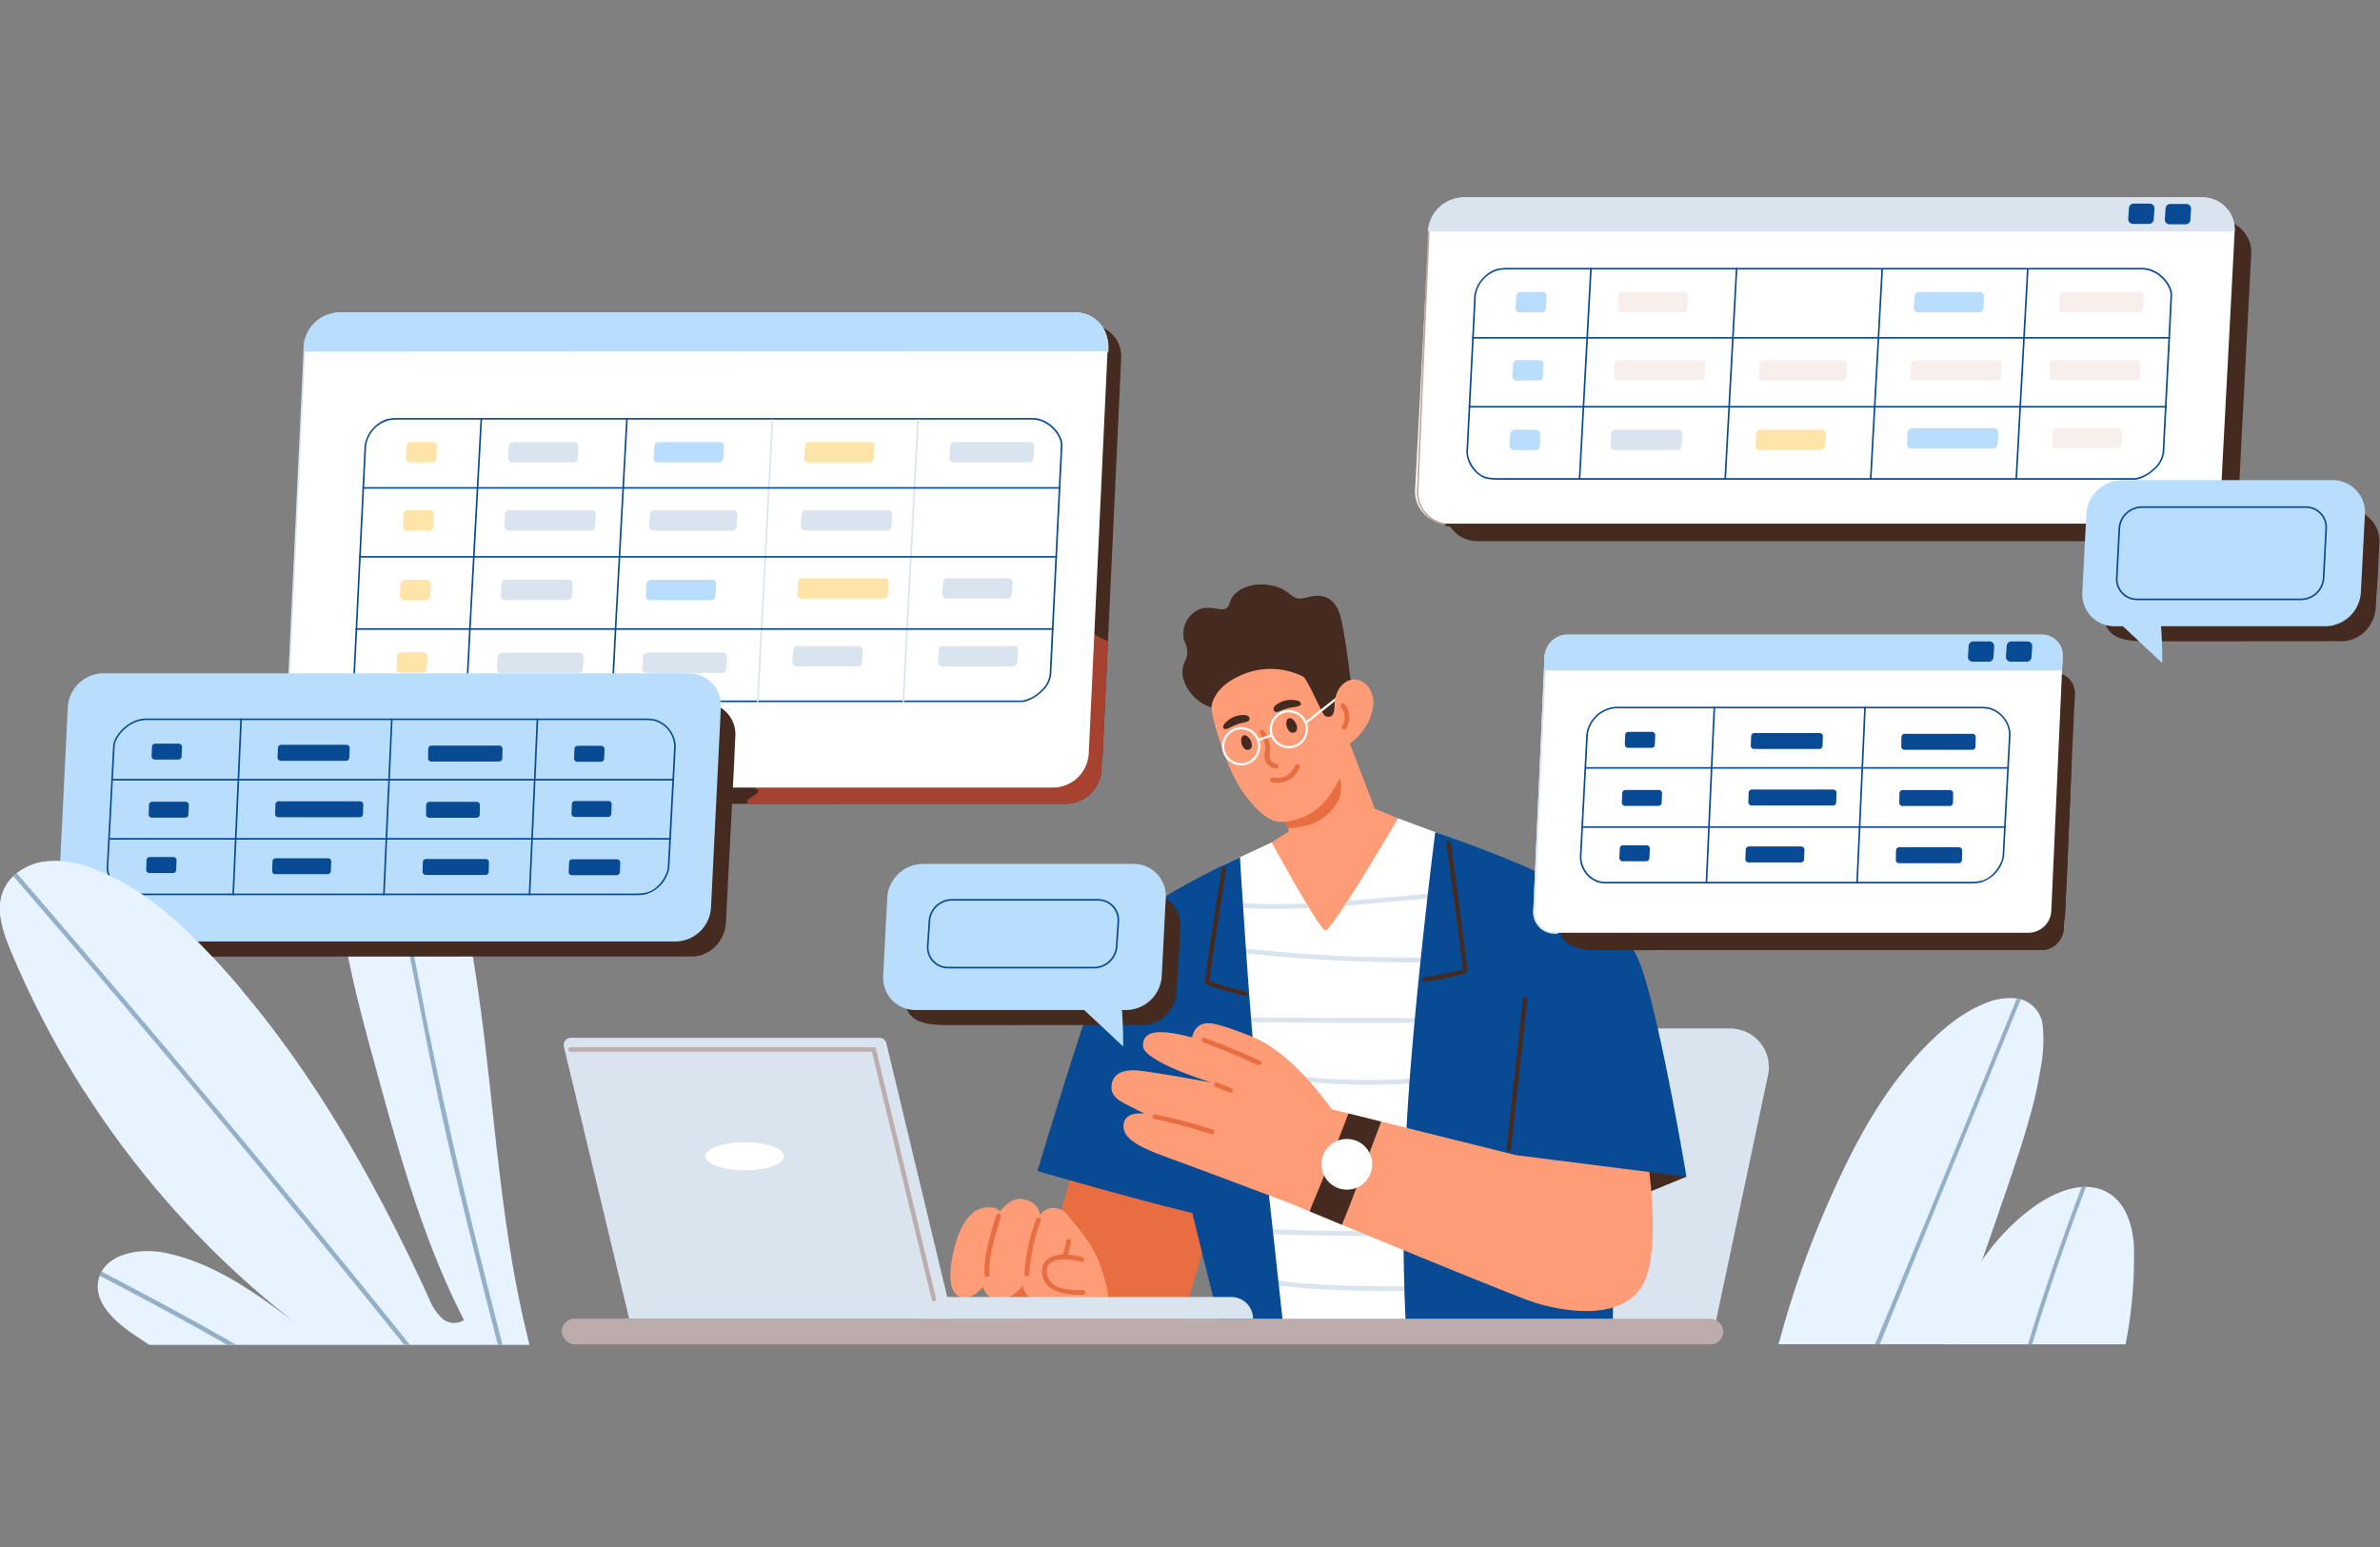 <svg xmlns="http://www.w3.org/2000/svg" width="400" height="260" viewBox="0 0 400 260">
  <rect x="0" y="0" width="400" height="260" fill="#808080" stroke="none"/>
  <g id="Grupo_176826" data-name="Grupo 176826" transform="translate(11713 10214)">
    <g id="Grupo_176825" data-name="Grupo 176825">
      <g id="Grupo_176732" data-name="Grupo 176732" transform="translate(-56)">
        <rect id="Rectángulo_298433" data-name="Rectángulo 298433" width="400" height="260" transform="translate(-11657 -10214)" fill="none"/>
        <g id="Grupo_174869" data-name="Grupo 174869" transform="translate(-11997.945 -10450.435)">
          <g id="Grupo_174824" data-name="Grupo 174824" transform="translate(340.946 370.07)">
            <path id="Trazado_207702" data-name="Trazado 207702" d="M391.15,1126.981c-6.907-5.214-14.133-10.576-22.629-12.23-3.826-.746-8.748.025-10.5,3.18a5.111,5.111,0,0,0-.521,1.385,5.282,5.282,0,0,0,.04,2.455c.712,2.85,3.632,5.239,6.27,6.992l2.231,1.481h63.88c-.373-1.569-.746-3.137-1.1-4.708-5.342-23.989-5.142-48.977-10.894-72.874-1-4.161-2.284-8.464-5.249-11.555a9.793,9.793,0,0,0-8.359-3.146,7.314,7.314,0,0,0-1.609.494c-4.542,2.054-5.367,8.1-5.076,13.07.64,10.873,3.532,21.473,6.407,31.976,3.978,14.523,8,29.167,14.885,42.563a3.016,3.016,0,0,1-3.7-.292,8.972,8.972,0,0,1-2.18-3.335c-9.554-20.822-21.044-41.03-36.724-57.727-5.6-5.965-11.917-11.58-19.585-14.447a16.941,16.941,0,0,0-8.451-1.218,9.762,9.762,0,0,0-4.517,1.942c-.2.162-.389.325-.57.5a7.253,7.253,0,0,0-1.649,2.351c-1.372,3.2-.143,6.873,1.193,10.094A154.775,154.775,0,0,0,391.15,1126.981Z" transform="translate(-340.946 -1037.854)" fill="#e7f3fe"/>
            <path id="Trazado_207703" data-name="Trazado 207703" d="M492.038,1662.544c-7.442-4.3-15.043-8.33-22.642-12.312a5.017,5.017,0,0,0-.317.69c7.17,3.758,14.358,7.579,21.413,11.622Z" transform="translate(-452.323 -1570.155)" fill="#94b0c9"/>
            <path id="Trazado_207704" data-name="Trazado 207704" d="M423.833,1217.533h.973q-32.327-40.221-66.086-79.258c-.2.161-.389.325-.57.5q8.867,10.254,17.64,20.589Q400.2,1188.126,423.833,1217.533Z" transform="translate(-355.9 -1125.144)" fill="#94b0c9"/>
            <path id="Trazado_207705" data-name="Trazado 207705" d="M832.494,1096.37c2.646,11.573,5.554,23.084,8.511,34.582h.783q-2.1-8.172-4.151-16.359c-3.528-14.2-6.748-28.453-9.518-42.816-2.138-11.109-4.246-22.251-7.414-33.108a6.135,6.135,0,0,0-.736.175c1.462,4.993,2.7,10.05,3.813,15.137C826.862,1068.075,829.279,1082.3,832.494,1096.37Z" transform="translate(-757.329 -1038.563)" fill="#94b0c9"/>
          </g>
          <g id="Grupo_174837" data-name="Grupo 174837" transform="translate(435.359 334.665)">
            <path id="Trazado_207706" data-name="Trazado 207706" d="M2377.727,1337.788h19.822a6.491,6.491,0,0,1,6.35,7.836l-9.127,43.094h-22.381Z" transform="translate(-2201.165 -1263.162)" fill="#dae4ef"/>
            <path id="Trazado_207707" data-name="Trazado 207707" d="M2456.957,1497.8l-6.876,2.831-.876-7.415Z" transform="translate(-2267.934 -1398.269)" fill="#452a20"/>
            <path id="Rectángulo_297986" data-name="Rectángulo 297986" d="M0,0H11.225a0,0,0,0,1,0,0V4.786a0,0,0,0,1,0,0H4.786A4.786,4.786,0,0,1,0,0V0A0,0,0,0,1,0,0Z" transform="translate(69.3 114.972)" fill="#e86e41"/>
            <path id="Trazado_207708" data-name="Trazado 207708" d="M1668.651,1520.026l-7.685,26.425,25.347,1.618,6.231-21.807Z" transform="translate(-1582.768 -1421.57)" fill="#e86e41"/>
            <path id="Trazado_207709" data-name="Trazado 207709" d="M1694.373,1175.985a18.367,18.367,0,0,0-7.565,7.777c-3,5.663-12.438,37.346-12.438,37.346s11.693,3.371,20,5.528,9.527,2.292,9.527,2.292Z" transform="translate(-1594.419 -1122.517)" fill="#084a93"/>
            <g id="Grupo_174826" data-name="Grupo 174826" transform="translate(104.214 0)">
              <path id="Trazado_207710" data-name="Trazado 207710" d="M2001.593,971.205l-6.071,7.887-7.782-2.326s-1.379-3.778-2.56-6.912c-.3-.8-.591-1.553-.837-2.192-.408-1.048-.712-1.792-.8-1.917l.493-12.539,11.487,2.168Z" transform="translate(-1967.376 -928.87)" fill="#ff9c78"/>
              <path id="Trazado_207711" data-name="Trazado 207711" d="M1999.4,1002.091c-.643,2.8-3.495,4.854-5.691,5.392a18.57,18.57,0,0,1-3.208.469c-.3-.8-.591-1.553-.837-2.192l6.2-6.233,2.026-2.492A6.074,6.074,0,0,1,1999.4,1002.091Z" transform="translate(-1972.699 -966.967)" fill="#e86e41"/>
              <g id="Grupo_174825" data-name="Grupo 174825" transform="translate(0 2.9)">
                <circle id="Elipse_13208" data-name="Elipse 13208" cx="11.982" cy="11.982" r="11.982" transform="translate(0 16.945) rotate(-45)" fill="#ff9c78"/>
                <path id="Trazado_207712" data-name="Trazado 207712" d="M1902.458,913.241s2.062,7.791,4.9,11.581c3.531,4.709,5.487,5.3,8.588,4.38,3.736-1.112,5.386-2.979,7.536-6.995,1.891-3.533,2.257-14.124,2.257-14.124Z" transform="translate(-1896.896 -892.548)" fill="#ff9c78"/>
              </g>
              <path id="Trazado_207713" data-name="Trazado 207713" d="M1951.465,1063.108l6.573-4.247,13.9-3.417,14.011,5.742s-8.494,19.718-8.9,20.021-15.875,3.337-16.179,3.337S1951.465,1063.108,1951.465,1063.108Z" transform="translate(-1939.495 -1017.74)" fill="#ff9c78"/>
              <path id="Trazado_207714" data-name="Trazado 207714" d="M1937.951,962.261a1.932,1.932,0,0,0-.956-1.322.581.581,0,0,0-.522.041.716.716,0,0,0-.254.46,1.906,1.906,0,0,0,.337,1.5.872.872,0,0,0,.839.409C1937.94,963.222,1938.057,962.753,1937.951,962.261Z" transform="translate(-1926.211 -935.555)" fill="#452a20"/>
              <path id="Trazado_207715" data-name="Trazado 207715" d="M1996.023,940.3a1.932,1.932,0,0,0-.956-1.322.581.581,0,0,0-.522.041.715.715,0,0,0-.253.46,1.9,1.9,0,0,0,.337,1.5.871.871,0,0,0,.838.409C1996.012,941.264,1996.129,940.8,1996.023,940.3Z" transform="translate(-1976.689 -916.469)" fill="#452a20"/>
              <path id="Trazado_207716" data-name="Trazado 207716" d="M1962.693,959.747c-1.643-.278-.926-1.911-1.043-3.01a6.625,6.625,0,0,0-.967-2.469c-.253-.453-.98-.1-.725.359a6.223,6.223,0,0,1,.882,2.1c.1.711-.215,1.394-.091,2.1a2.163,2.163,0,0,0,1.888,1.725C1963.15,960.64,1963.2,959.833,1962.693,959.747Z" transform="translate(-1946.83 -929.611)" fill="#e86e41"/>
              <path id="Trazado_207717" data-name="Trazado 207717" d="M1977.5,998.423a3.15,3.15,0,0,1-3.709,1.943c-.507-.115-.723.665-.215.78a3.987,3.987,0,0,0,4.7-2.508C1978.469,998.152,1977.687,997.942,1977.5,998.423Z" transform="translate(-1958.462 -967.938)" fill="#e86e41"/>
              <path id="Trazado_207718" data-name="Trazado 207718" d="M1916.965,934.986a1.6,1.6,0,0,0-.366-.048,4.1,4.1,0,0,0-3.41,1.586.81.81,0,0,0-.131.389c-.013.785,1.155.124,1.461-.032a7.717,7.717,0,0,1,2.115-.711c.346-.063.772-.167.851-.509a.558.558,0,0,0-.259-.56A.878.878,0,0,0,1916.965,934.986Z" transform="translate(-1906.11 -912.989)" fill="#452a20"/>
              <path id="Trazado_207719" data-name="Trazado 207719" d="M1977.984,916.252a1.6,1.6,0,0,1,.273-.248,4.1,4.1,0,0,1,3.706-.639.809.809,0,0,1,.33.245c.458.638-.879.76-1.219.807a7.717,7.717,0,0,0-2.143.62c-.32.146-.73.3-.99.066a.558.558,0,0,1-.106-.608A.871.871,0,0,1,1977.984,916.252Z" transform="translate(-1962.377 -895.787)" fill="#452a20"/>
              <path id="Trazado_207720" data-name="Trazado 207720" d="M1886.926,771.514c-.92-2.09-2.605-3.034-5.369-2.225s-2.375-1.348-5.872-2.022-6.464.741-7.071,2.966-2.7,0-5.309,1.129a4.551,4.551,0,0,0-2.336,5.16,4.471,4.471,0,0,1,.513,2.444c-.144.634-.5,1.2-.662,1.832a4.259,4.259,0,0,0,.188,2.665,7.288,7.288,0,0,0,4.54,4.315s.09-3.24,4.806-5.343a12.163,12.163,0,0,1,10.622.155c.82.506,3.158,6.367,3.714,6.62s1.466.253,1.517-1.213a6.465,6.465,0,0,1,1.638-3.6,7.579,7.579,0,0,1,1.132-1S1887.846,773.6,1886.926,771.514Z" transform="translate(-1860.587 -767.098)" fill="#452a20"/>
            </g>
            <path id="Trazado_207721" data-name="Trazado 207721" d="M1956.994,1079.722c-.028.263-.061.534-.093.809-.32,2.88-.72,6.435-1.141,10.338-.028.267-.057.538-.089.809-.319,3.025-.651,6.241-.966,9.5-.024.271-.053.538-.077.809-.267,2.807-.518,5.634-.732,8.385-.024.275-.044.55-.065.821-.708,9.149-1.015,17.316-.267,20.875a166.451,166.451,0,0,1,2.831,20.357l-35.962.809s-.255-2.884-.647-7.374c-.024-.267-.049-.538-.073-.817-.2-2.225-.425-4.8-.671-7.58-.02-.267-.045-.538-.069-.813-.728-8.239-1.606-18.145-2.326-26.263-.024-.283-.052-.562-.077-.841-.251-2.835-.481-5.432-.684-7.632-.02-.275-.044-.546-.069-.809-.263-2.928-.457-5.048-.546-5.946-.125-1.307-.315-3.082-.534-5.036-.028-.267-.061-.538-.089-.809-.247-2.217-.522-4.6-.773-6.759-.032-.275-.065-.546-.093-.813-.412-3.519-.736-6.233-.736-6.233l8.15-3.81s3.211,5.913,5.833,10.261c.158.263.315.522.469.772,1.3,2.124,2.386,3.717,2.738,3.762.332.041,1.6-1.7,3.2-4.138.178-.267.356-.546.542-.829,3.6-5.582,8.466-13.874,8.466-13.874s14.763,5.493,15.168,5.63C1957.7,1073.311,1957.435,1075.786,1956.994,1079.722Z" transform="translate(-1801.887 -1028.35)" fill="#fff"/>
            <path id="Trazado_207722" data-name="Trazado 207722" d="M1932.393,1176.378a102.074,102.074,0,0,1-13.623-.178c-.032-.275-.064-.546-.093-.813a98.506,98.506,0,0,0,13.246.219C1932.082,1175.868,1932.239,1176.127,1932.393,1176.378Z" transform="translate(-1806.78 -1121.998)" fill="#dae4ef"/>
            <path id="Trazado_207723" data-name="Trazado 207723" d="M2092.5,1159.952c-.028.263-.061.534-.093.809-7.826.279-15.649,1.225-23.468,1.824.178-.267.356-.546.542-.829C2077.15,1161.149,2084.827,1160.227,2092.5,1159.952Z" transform="translate(-1937.396 -1108.581)" fill="#dae4ef"/>
            <path id="Trazado_207724" data-name="Trazado 207724" d="M1966.408,1234.848c-.028.267-.056.538-.089.809a268.244,268.244,0,0,1-40.933-1.557c-.028-.267-.061-.538-.089-.809A267.465,267.465,0,0,0,1966.408,1234.848Z" transform="translate(-1812.534 -1172.33)" fill="#dae4ef"/>
            <path id="Trazado_207725" data-name="Trazado 207725" d="M1973.122,1323.529c-.024.271-.052.538-.077.809q-19.372.109-38.74-.073c-.02-.275-.044-.546-.069-.809Q1953.675,1323.638,1973.122,1323.529Z" transform="translate(-1820.304 -1250.705)" fill="#dae4ef"/>
            <path id="Trazado_207726" data-name="Trazado 207726" d="M1952.033,1383.965c-.024.275-.045.55-.065.821a106.746,106.746,0,0,1-37.183-.8c-1.2-.239-2.4-.5-3.592-.781-.505-.122-.291-.9.219-.781q1.644.388,3.3.72A106.009,106.009,0,0,0,1952.033,1383.965Z" transform="translate(-1800.024 -1301.947)" fill="#dae4ef"/>
            <path id="Trazado_207727" data-name="Trazado 207727" d="M1958.042,1594.007q-19.727.582-39.45-.408c-.52-.026-.519.783,0,.809q19.71.99,39.45.408C1958.561,1594.8,1958.563,1593.991,1958.042,1594.007Z" transform="translate(-1806.367 -1485.522)" fill="#dae4ef"/>
            <path id="Trazado_207728" data-name="Trazado 207728" d="M1998.48,1661.3c-11.467.316-23.027.583-34.384-1.015-.024-.267-.049-.538-.073-.817,11.382,1.618,22.966,1.339,34.457,1.023C1999,1660.473,1999,1661.282,1998.48,1661.3Z" transform="translate(-1846.196 -1542.777)" fill="#dae4ef"/>
            <path id="Trazado_207729" data-name="Trazado 207729" d="M1825.034,1117.638s1.588,26.732,2.991,39.54,4.492,41.121,4.492,41.121h-10.3s-6.808-26.83-9.235-38.155-5.528-30.023-4.045-32.9S1825.034,1117.638,1825.034,1117.638Z" transform="translate(-1711.052 -1071.8)" fill="#084a93"/>
            <path id="Trazado_207730" data-name="Trazado 207730" d="M2150.3,1085.422s-3.751,29.461-4.83,49.82a308,308,0,0,0,0,35.054h34.65s.943-65.659-1.483-70.917S2150.3,1085.422,2150.3,1085.422Z" transform="translate(-2003.497 -1043.797)" fill="#084a93"/>
            <path id="Trazado_207731" data-name="Trazado 207731" d="M2059.856,1465.436c-4.045,5.8-13.885,3.64-17.8,2.427-2.738-.849-21.7-8.656-32.807-13.247l-.97-.4c-1.578-.655-2.965-1.229-4.081-1.695l-.04-.016c-1.849-.765-2.953-1.226-2.953-1.226l6.714-15.908,2.819.7.037.008,4.3,1.068.809.2,22.986,5.719,1.841-8.648,19.953,6.876S2063.9,1459.64,2059.856,1465.436Z" transform="translate(-1878.518 -1347.163)" fill="#ff9c78"/>
            <path id="Trazado_207732" data-name="Trazado 207732" d="M1880.456,1332.491c3.368,1.275,5.234,2.879,4.957,5.325s-3.872,1.984-7.24.71-5.5-3.629-4.957-5.325C1874.205,1330.121,1877.088,1331.217,1880.456,1332.491Z" transform="translate(-1767.19 -1257.444)" fill="#ff9c78"/>
            <path id="Trazado_207733" data-name="Trazado 207733" d="M2271.293,1175.985a23.9,23.9,0,0,1,7.448,8.99c3.236,6.337,8.359,37.077,8.359,37.077l-28.669-3.622s-5-28.735-4.614-30.084S2271.293,1175.985,2271.293,1175.985Z" transform="translate(-2098.077 -1122.517)" fill="#084a93"/>
            <path id="Trazado_207734" data-name="Trazado 207734" d="M1907.311,1345.435s-6.311-9.3-13.22-12.134-8.159-2.3-8.159-2.3l-.473,4.905s12.71,6.229,12.979,6.431S1907.311,1345.435,1907.311,1345.435Z" transform="translate(-1777.905 -1257.226)" fill="#ff9c78"/>
            <path id="Trazado_207735" data-name="Trazado 207735" d="M1806.509,1355.495s-8.063-6.539-10.827-7.887a93.2,93.2,0,0,0-14.831-4.719c-3.505-.674-6.067-.573-6.067,1.888,0,2.7,11.46,6.2,11.46,6.2s-8.561-1.564-11.932-1.961-4.584.848-4.786,2.331.539,2.327,2.225,3.2,3.3,1.685,3.3,1.685-3.158-.5-3.505,1.685c-.457,2.865,3.792,4.382,8.949,6.253,4.393,1.593,19.3,7.23,19.3,7.23l11.056-5.393Z" transform="translate(-1677.104 -1267.286)" fill="#ff9c78"/>
            <rect id="Rectángulo_297987" data-name="Rectángulo 297987" width="195.225" height="4.314" rx="2.157" transform="translate(0 123.398)" fill="#bdacac"/>
            <path id="Trazado_207736" data-name="Trazado 207736" d="M1662.31,1576.919c-1.015,4.119-2.442,6.611-5.427,6.611s-2.525-4.237-1.51-8.357,2.388-7.726,5.641-6.522C1663.044,1569.4,1663.325,1572.8,1662.31,1576.919Z" transform="translate(-1577.236 -1463.633)" fill="#ff9c78"/>
            <path id="Trazado_207737" data-name="Trazado 207737" d="M1563.106,1574.277c-1.04,4.113-1.217,8.331,1.683,8.386,2.213.042,4.22-2.554,5.26-6.667s2.738-9.144-1.915-8.408C1565.964,1567.932,1564.146,1570.164,1563.106,1574.277Z" transform="translate(-1497.103 -1462.85)" fill="#ff9c78"/>
            <path id="Trazado_207738" data-name="Trazado 207738" d="M1611.266,1566.191c-1.143,4.64-2.96,7.355-6.226,7.378s-3.23-4.786-2.087-9.426,3.906-7.826,6.226-7.378C1613.395,1557.579,1612.41,1561.551,1611.266,1566.191Z" transform="translate(-1531.729 -1453.469)" fill="#ff9c78"/>
            <path id="Trazado_207739" data-name="Trazado 207739" d="M1676.669,1572.158s4.618,4.609,6.135,8.856,1.416,5.629,1.416,5.629l-12.168.139Z" transform="translate(-1592.404 -1466.885)" fill="#ff9c78"/>
            <path id="Trazado_207740" data-name="Trazado 207740" d="M1687.207,1616.812c-2.033.041-5.425.022-6.016-2.55-.756-3.29,3.893-2.758,5.707-2.2.5.154.712-.627.215-.78a10.8,10.8,0,0,0-2.474-.44,12.56,12.56,0,0,0,.543-2.132c.083-.51-.7-.728-.78-.215a12.578,12.578,0,0,1-.578,2.234.375.375,0,0,0-.015.1c-1.83.068-3.508.774-3.489,2.9.03,3.514,4.287,3.937,6.885,3.885A.4.4,0,0,0,1687.207,1616.812Z" transform="translate(-1599.592 -1498.218)" fill="#e86e41"/>
            <path id="Trazado_207741" data-name="Trazado 207741" d="M1659.54,1581.4a31.8,31.8,0,0,0-1.97,9.195c-.034.52.775.518.809,0a31.069,31.069,0,0,1,1.941-8.979C1660.5,1581.124,1659.721,1580.913,1659.54,1581.4Z" transform="translate(-1579.815 -1474.678)" fill="#e86e41"/>
            <path id="Trazado_207742" data-name="Trazado 207742" d="M1608.294,1575.929c-.923,3.121-2.136,6.678-1.951,9.968.029.518.838.521.809,0-.181-3.21,1.019-6.7,1.922-9.752A.4.4,0,0,0,1608.294,1575.929Z" transform="translate(-1535.271 -1469.916)" fill="#e86e41"/>
            <path id="Trazado_207743" data-name="Trazado 207743" d="M1832.328,1450.8a84.363,84.363,0,0,0-9.615-2.56c-.5-.112-.774.651-.266.764a84.322,84.322,0,0,1,9.615,2.56A.4.4,0,0,0,1832.328,1450.8Z" transform="translate(-1722.896 -1359.164)" fill="#e86e41"/>
            <path id="Trazado_207744" data-name="Trazado 207744" d="M1895.305,1353.413q-4.6-2.113-9.335-3.884c-.488-.182-.7.6-.215.78q4.641,1.735,9.142,3.8C1895.367,1354.327,1895.779,1353.63,1895.305,1353.413Z" transform="translate(-1777.924 -1273.344)" fill="#e86e41"/>
            <path id="Trazado_207745" data-name="Trazado 207745" d="M1904.278,1407.9l-2.37-.927c-.485-.189-.7.592-.215.78l2.37.926C1904.548,1408.871,1904.758,1408.089,1904.278,1407.9Z" transform="translate(-1791.781 -1323.276)" fill="#e86e41"/>
            <g id="Grupo_174827" data-name="Grupo 174827" transform="translate(0.325 76.197)">
              <path id="Trazado_207746" data-name="Trazado 207746" d="M1130.776,1397h-54.334l-10.966-45.705a1.213,1.213,0,0,1,1.18-1.5h51.838a1.214,1.214,0,0,1,1.18.93Z" transform="translate(-1065.442 -1349.803)" fill="#dae4ef"/>
              <path id="Rectángulo_297988" data-name="Rectángulo 297988" d="M0,0H52.817a3.64,3.64,0,0,1,3.64,3.64v0a0,0,0,0,1,0,0H0a0,0,0,0,1,0,0V0A0,0,0,0,1,0,0Z" transform="translate(59.402 43.561)" fill="#dae4ef"/>
            </g>
            <g id="Grupo_174828" data-name="Grupo 174828" transform="translate(158.766 69.225)">
              <path id="Trazado_207747" data-name="Trazado 207747" d="M2277.483,1322.591l-.042,0a.379.379,0,0,1-.336-.418l2.779-25.347a.379.379,0,0,1,.753.082l-2.779,25.347A.378.378,0,0,1,2277.483,1322.591Z" transform="translate(-2277.104 -1296.487)" fill="#452a20"/>
            </g>
            <g id="Grupo_174829" data-name="Grupo 174829" transform="translate(144.624 43.069)">
              <path id="Trazado_207748" data-name="Trazado 207748" d="M2169.333,1120.208a.379.379,0,0,1-.065-.752c2.755-.486,5.783-1.1,6.542-1.376-.21-1.777-1.9-14.4-2.806-21.189a.379.379,0,0,1,.751-.1c.473,3.528,2.834,21.143,2.834,21.487,0,.366,0,.655-7.189,1.923A.37.37,0,0,1,2169.333,1120.208Z" transform="translate(-2168.955 -1096.464)" fill="#452a20"/>
            </g>
            <g id="Grupo_174830" data-name="Grupo 174830" transform="translate(108.096 47.45)">
              <path id="Trazado_207749" data-name="Trazado 207749" d="M1896.316,1151.656a.375.375,0,0,1-.092-.011c-6.4-1.6-6.534-1.992-6.6-2.2-.109-.327.84-6.772,2.819-19.156a.379.379,0,0,1,.748.119c-1.106,6.92-2.72,17.3-2.827,18.735a53.419,53.419,0,0,0,6.049,1.77.379.379,0,0,1-.092.746Z" transform="translate(-1889.611 -1129.967)" fill="#452a20"/>
            </g>
            <g id="Grupo_174834" data-name="Grupo 174834" transform="translate(110.974 21.109)">
              <g id="Grupo_174831" data-name="Grupo 174831" transform="translate(0 2.867)">
                <path id="Trazado_207750" data-name="Trazado 207750" d="M1914.83,956.882a3.213,3.213,0,1,1,3.022-4.3h0a3.213,3.213,0,0,1-3.022,4.3Zm-.006-6.047a2.834,2.834,0,1,0,2.671,1.879A2.822,2.822,0,0,0,1914.825,950.835Z" transform="translate(-1911.615 -950.456)" fill="#fff"/>
              </g>
              <g id="Grupo_174832" data-name="Grupo 174832" transform="translate(8.009)">
                <path id="Trazado_207751" data-name="Trazado 207751" d="M1976.08,934.957a3.213,3.213,0,1,1,1.079-.188A3.218,3.218,0,0,1,1976.08,934.957Zm0-6.048a2.835,2.835,0,1,0,2.666,1.881h0a2.84,2.84,0,0,0-2.666-1.881Z" transform="translate(-1972.863 -928.53)" fill="#fff"/>
              </g>
              <g id="Grupo_174833" data-name="Grupo 174833" transform="translate(5.995 4.054)">
                <rect id="Rectángulo_297989" data-name="Rectángulo 297989" width="2.462" height="0.379" transform="matrix(0.942, -0.337, 0.337, 0.942, 0, 0.829)" fill="#fff"/>
              </g>
            </g>
            <g id="Grupo_174835" data-name="Grupo 174835" transform="translate(125.037 17.968)">
              <rect id="Rectángulo_297990" data-name="Rectángulo 297990" width="8.136" height="0.379" transform="translate(0 5.043) rotate(-38.303)" fill="#fff"/>
            </g>
            <path id="Trazado_207752" data-name="Trazado 207752" d="M2062.728,893.647c-.578,4.629-4.8,6.978-4.8,6.978a37.279,37.279,0,0,1-1.635-6.41c-.278-2.544,1.075-4.778,3.022-4.991S2063.045,891.108,2062.728,893.647Z" transform="translate(-1926.365 -873.242)" fill="#ff9c78"/>
            <path id="Trazado_207753" data-name="Trazado 207753" d="M2064.469,919.838c-.333-.4-.9.174-.572.572a2.645,2.645,0,0,1,.154,3.153c-.284.438.416.844.7.408A3.471,3.471,0,0,0,2064.469,919.838Z" transform="translate(-1932.924 -899.747)" fill="#e86e41"/>
            <path id="Trazado_207754" data-name="Trazado 207754" d="M1260.727,1486.3c0,1.3-2.958,2.359-6.607,2.359s-6.606-1.057-6.606-2.359,2.958-2.359,6.606-2.359S1260.727,1485,1260.727,1486.3Z" transform="translate(-1223.38 -1390.202)" fill="#fff"/>
            <path id="Trazado_207755" data-name="Trazado 207755" d="M2036.131,1448.411c-2.188,5.719-4.255,11.681-6.6,17.336-1.577-.655-4.322-1.79-5.438-2.255q3.385-8.172,6.54-16.446l.037.008Z" transform="translate(-1898.414 -1358.133)" fill="#452a20"/>
            <circle id="Elipse_13209" data-name="Elipse 13209" cx="4.261" cy="4.261" r="4.261" transform="translate(126.961 100.831) rotate(-79.099)" fill="#fff"/>
            <g id="Grupo_174836" data-name="Grupo 174836" transform="translate(1.091 77.778)">
              <path id="Trazado_207756" data-name="Trazado 207756" d="M1132.756,1404.594a.379.379,0,0,1-.368-.29l-10.042-41.655h-50.665a.379.379,0,1,1,0-.758h51.262l10.182,42.235a.379.379,0,0,1-.28.457A.383.383,0,0,1,1132.756,1404.594Z" transform="translate(-1071.302 -1361.892)" fill="#bdacac"/>
            </g>
          </g>
          <g id="Grupo_174845" data-name="Grupo 174845" transform="translate(578.773 269.612)">
            <path id="Trazado_207757" data-name="Trazado 207757" d="M2199.832,351.024c.011.016.025.036.038.052a5.313,5.313,0,0,0,3.6,2.047,5.143,5.143,0,0,0,.687.044h121.809c3.1,0,5.741-.049,5.887-3.147l2.353-45.141a5.306,5.306,0,0,0-4.778-5.583c-.194-.019-.386-.03-.583-.03H2207.032a5.947,5.947,0,0,0-5.887,5.613l-2.353,45.141C2198.729,351.328,2199.123,350.069,2199.832,351.024Z" transform="translate(-2193.675 -295.388)" fill="#452a20"/>
            <path id="Trazado_207758" data-name="Trazado 207758" d="M2159.705,318.771a5.4,5.4,0,0,0,5.459,5.7h124.01a6.047,6.047,0,0,0,5.991-5.7l2.164-41.1.109-2.329a5.4,5.4,0,0,0-5.457-5.7H2167.972a6.047,6.047,0,0,0-5.993,5.7l-.109,2.329Z" transform="translate(-2159.699 -269.635)" fill="#fff"/>
            <path id="Trazado_207759" data-name="Trazado 207759" d="M2162.169,352.781l1.9-44.157a2.133,2.133,0,0,1-.278.092l-1.894,44.065a5.522,5.522,0,0,0,4.642,5.753,1.155,1.155,0,0,1,0-.277A5.264,5.264,0,0,1,2162.169,352.781Z" transform="translate(-2161.602 -303.523)" fill="#c2a59b"/>
            <path id="Trazado_207760" data-name="Trazado 207760" d="M2311.737,275.316a5.4,5.4,0,0,0-5.457-5.7l-124.139,0a6.047,6.047,0,0,0-5.993,5.7Z" transform="translate(-2173.997 -269.612)" fill="#dae4ef"/>
            <g id="Grupo_174844" data-name="Grupo 174844" transform="translate(8.616 11.842)">
              <g id="Grupo_174838" data-name="Grupo 174838" transform="translate(7.251 4.049)">
                <path id="Trazado_207761" data-name="Trazado 207761" d="M2288.956,391.8l-.119,2.03a.7.7,0,0,0,.7.738h3.712a.7.7,0,0,0,.7-.656l.119-2.03a.7.7,0,0,0-.7-.738h-3.712A.7.7,0,0,0,2288.956,391.8Z" transform="translate(-2287.816 -391.139)" fill="#b9ddfc"/>
                <path id="Trazado_207762" data-name="Trazado 207762" d="M2285.608,482.2h3.712a.7.7,0,0,0,.7-.656l.119-2.03a.7.7,0,0,0-.7-.738h-3.712a.7.7,0,0,0-.7.656l-.12,2.03A.7.7,0,0,0,2285.608,482.2Z" transform="translate(-2284.405 -467.318)" fill="#b9ddfc"/>
                <path id="Trazado_207763" data-name="Trazado 207763" d="M2281.866,571.673h3.463a.821.821,0,0,0,.82-.773l.1-1.782a.821.821,0,0,0-.82-.87h-3.463a.822.822,0,0,0-.82.773l-.1,1.782A.821.821,0,0,0,2281.866,571.673Z" transform="translate(-2281.044 -545.089)" fill="#b9ddfc"/>
              </g>
              <g id="Grupo_174839" data-name="Grupo 174839" transform="translate(24.225 4.066)">
                <path id="Trazado_207764" data-name="Trazado 207764" d="M2420.964,394.682h10.286a.7.7,0,0,0,.7-.651l.135-2.019a.7.7,0,0,0-.7-.744H2421.1a.7.7,0,0,0-.7.651l-.135,2.019A.7.7,0,0,0,2420.964,394.682Z" transform="translate(-2419.036 -391.269)" fill="#f7efec"/>
                <path id="Trazado_207765" data-name="Trazado 207765" d="M2416.081,482.235h13.844a.7.7,0,0,0,.7-.651l.135-2.019a.7.7,0,0,0-.7-.744h-13.843a.7.7,0,0,0-.7.651l-.135,2.019A.7.7,0,0,0,2416.081,482.235Z" transform="translate(-2414.791 -467.373)" fill="#f7efec"/>
                <path id="Trazado_207766" data-name="Trazado 207766" d="M2411.546,571.531h10.56a.7.7,0,0,0,.7-.651l.135-2.019a.7.7,0,0,0-.7-.744h-10.559a.7.7,0,0,0-.7.651l-.135,2.019A.7.7,0,0,0,2411.546,571.531Z" transform="translate(-2410.849 -544.993)" fill="#dae4ef"/>
              </g>
              <g id="Grupo_174840" data-name="Grupo 174840" transform="translate(74.045 4.066)">
                <path id="Trazado_207767" data-name="Trazado 207767" d="M2796.985,482.235h13.843a.7.7,0,0,0,.7-.651l.135-2.019a.7.7,0,0,0-.7-.744H2797.12a.7.7,0,0,0-.7.651l-.135,2.019A.7.7,0,0,0,2796.985,482.235Z" transform="translate(-2795.706 -467.373)" fill="#f7efec"/>
                <path id="Trazado_207768" data-name="Trazado 207768" d="M2975.577,482.235h13.843a.7.7,0,0,0,.7-.651l.135-2.019a.7.7,0,0,0-.7-.744h-13.843a.7.7,0,0,0-.7.651l-.135,2.019A.7.7,0,0,0,2975.577,482.235Z" transform="translate(-2950.945 -467.373)" fill="#f7efec"/>
                <path id="Trazado_207769" data-name="Trazado 207769" d="M2792.537,569.656h13.844a.7.7,0,0,0,.7-.651l.135-2.019a.7.7,0,0,0-.7-.744h-13.843a.7.7,0,0,0-.7.651l-.135,2.019A.7.7,0,0,0,2792.537,569.656Z" transform="translate(-2791.84 -543.363)" fill="#b9ddfc"/>
                <path id="Trazado_207770" data-name="Trazado 207770" d="M2801.519,394.682H2811.8a.7.7,0,0,0,.7-.651l.135-2.019a.7.7,0,0,0-.7-.744h-10.285a.7.7,0,0,0-.7.651l-.135,2.019A.7.7,0,0,0,2801.519,394.682Z" transform="translate(-2799.647 -391.269)" fill="#b9ddfc"/>
              </g>
              <g id="Grupo_174841" data-name="Grupo 174841" transform="translate(48.599 15.532)">
                <path id="Trazado_207771" data-name="Trazado 207771" d="M2602.217,482.366h13.3a.7.7,0,0,0,.7-.651l.135-2.019a.7.7,0,0,0-.7-.744h-13.3a.7.7,0,0,0-.7.651l-.135,2.019A.7.7,0,0,0,2602.217,482.366Z" transform="translate(-2600.961 -478.953)" fill="#f7efec"/>
                <path id="Trazado_207772" data-name="Trazado 207772" d="M2597.943,571.661h10.286a.7.7,0,0,0,.7-.651l.135-2.019a.7.7,0,0,0-.7-.744h-10.285a.7.7,0,0,0-.7.651l-.135,2.019A.7.7,0,0,0,2597.943,571.661Z" transform="translate(-2597.246 -556.571)" fill="#ffe4a9"/>
              </g>
              <g id="Grupo_174842" data-name="Grupo 174842" transform="translate(98.436 4.043)">
                <path id="Trazado_207773" data-name="Trazado 207773" d="M2979.065,569.612h10.286a.7.7,0,0,0,.7-.651l.135-2.019a.7.7,0,0,0-.7-.744H2979.2a.7.7,0,0,0-.7.651l-.135,2.019A.7.7,0,0,0,2979.065,569.612Z" transform="translate(-2978.368 -543.302)" fill="#f7efec"/>
                <path id="Trazado_207774" data-name="Trazado 207774" d="M2987.96,394.508h12.748a.7.7,0,0,0,.7-.651l.135-2.019a.7.7,0,0,0-.7-.744H2988.1a.7.7,0,0,0-.7.651l-.135,2.019A.7.7,0,0,0,2987.96,394.508Z" transform="translate(-2986.1 -391.095)" fill="#f7efec"/>
              </g>
              <path id="Trazado_207775" data-name="Trazado 207775" d="M2269.689,395.512l-.013.26v.014h25.049v-.014l.014-.26Zm-25.027,0-.014.26v.014h24.206v-.014l.014-.26Zm25.027,0-.013.26v.014h25.049v-.014l.014-.26Zm-25.027,0-.014.26v.014h24.206v-.014l.014-.26Zm98.926-23.72-.014.274-.967,19.131a4.313,4.313,0,0,1-1.453,2.633,6.022,6.022,0,0,1-3.044,1.669,1.228,1.228,0,0,1-.2.014H2231.23c-.331,0-.607-.006-.845-.014a7.4,7.4,0,0,1-1.19-.123c-2.124-.391-3.361-2.942-3.331-4.2l.969-19.112.014-.274.342-7.025a5.253,5.253,0,0,1,3.747-4.182,8.084,8.084,0,0,1,1.494-.134h106.683c2.723,0,4.863,2.622,4.817,4.335Zm-98.926,23.72-.014.26v.014h24.206v-.014l.014-.26Zm25.027,0-.013.26v.014h25.049v-.014l.014-.26Zm70.954-35.079a4.573,4.573,0,0,0-1.5-.257H2232.458a8.435,8.435,0,0,0-1.546.14,3.385,3.385,0,0,0-.455.118,5.727,5.727,0,0,0-3.544,4.351l-.342,7.006-.014.274-.967,19.131a5.1,5.1,0,0,0,2.991,4.3,2.992,2.992,0,0,0,.536.151,8.535,8.535,0,0,0,1.223.123c.244.008.526.014.862.014h106.683a1.394,1.394,0,0,0,.208-.014,3.736,3.736,0,0,0,1-.274,7.223,7.223,0,0,0,2.247-1.486,4.611,4.611,0,0,0,1.546-2.835l.967-19.112.014-.274.342-7.022v0C2344.245,363.285,2342.751,361.164,2340.644,360.433Z" transform="translate(-2225.59 -360.176)" fill="#084a93"/>
              <path id="Trazado_207776" data-name="Trazado 207776" d="M2371.842,360.176l-.014.257v.016l-.613,11.341-.017.274-.613,11.311-.014.274-.643,11.858-.014.274-.056,0h-.274l.055,0,.014-.274.643-11.858.014-.274.613-11.311.016-.274.613-11.341v-.016l.014-.257Z" transform="translate(-2350.757 -360.176)" fill="#084a93"/>
              <path id="Trazado_207777" data-name="Trazado 207777" d="M2559.05,360.176l-.014.257v.016l-.613,11.341-.016.274-.613,11.311-.014.274-.643,11.858-.014.274-.056,0h-.274l.056,0,.014-.274.643-11.858.013-.274.613-11.311.016-.274.613-11.341v-.016l.013-.257Z" transform="translate(-2513.484 -360.176)" fill="#084a93"/>
              <path id="Trazado_207778" data-name="Trazado 207778" d="M2746.4,362.186l-.013.274-1.922,35.072h-.273l1.922-35.072.013-.274Z" transform="translate(-2676.376 -361.923)" fill="#084a93"/>
              <path id="Trazado_207779" data-name="Trazado 207779" d="M2933.5,362.143l-.013.274-1.922,35.078h-.274l1.922-35.078.014-.274Z" transform="translate(-2839.013 -361.886)" fill="#084a93"/>
              <g id="Grupo_174843" data-name="Grupo 174843" transform="translate(0.403 11.616)">
                <path id="Trazado_207780" data-name="Trazado 207780" d="M2350.291,449.005l-.013.274H2232.984l.014-.274Z" transform="translate(-2232.42 -449.005)" fill="#084a93"/>
                <path id="Trazado_207781" data-name="Trazado 207781" d="M2345.978,537.6l-.011.274H2228.674l.014-.274Z" transform="translate(-2228.674 -526.012)" fill="#084a93"/>
              </g>
            </g>
            <path id="Trazado_207782" data-name="Trazado 207782" d="M3077.052,280.969h2.706a.792.792,0,0,0,.791-.739l.122-1.829a.792.792,0,0,0-.79-.845h-2.706a.792.792,0,0,0-.79.74l-.123,1.829A.793.793,0,0,0,3077.052,280.969Z" transform="translate(-2956.407 -276.517)" fill="#084a93"/>
            <path id="Trazado_207783" data-name="Trazado 207783" d="M3124.142,281.493h2.706a.792.792,0,0,0,.79-.739l.122-1.829a.792.792,0,0,0-.79-.845h-2.706a.792.792,0,0,0-.79.739l-.122,1.829A.792.792,0,0,0,3124.142,281.493Z" transform="translate(-2997.34 -276.973)" fill="#084a93"/>
          </g>
          <g id="Grupo_174851" data-name="Grupo 174851" transform="translate(598.627 343.105)">
            <g id="Grupo_174846" data-name="Grupo 174846" transform="translate(4.045 6.404)">
              <path id="Trazado_207784" data-name="Trazado 207784" d="M2429.453,884.275l-.545,11.568-.762,18.019-.23,4.88-.123,2.627a3.816,3.816,0,0,1-.142.851l-.063,1.338a3.883,3.883,0,0,1-1.672,3,0,0,0,0,1,0,0,3.638,3.638,0,0,1-2.072.657l-14.231,0-9.811,0-50.49.008c-4.723-.03-6.459-1.314-6.85-5.079l.41-8.892,1.015-23.61c.063-1.366.671,1.262,1.779.632l.282-6.012a3.834,3.834,0,0,1,3.747-3.665h76.357A3.425,3.425,0,0,1,2429.453,884.275Z" transform="translate(-2342.459 -880.61)" fill="#452a20"/>
              <path id="Trazado_207785" data-name="Trazado 207785" d="M2428.911,936.861l-.765,18.016-.23,4.88-.123,2.627a3.816,3.816,0,0,1-.142.851l-.063,1.338a3.883,3.883,0,0,1-1.672,3,0,0,0,0,1,0,0,3.638,3.638,0,0,1-2.072.657l-14.231,0-9.811,0-50.49.008c-4.723-.03-6.459-1.314-6.85-5.079l.41-8.892c12.28-.238,22.053,2.562,34.325,2.554,8.114-.006,17.334-.3,24.9-1.793,3.922-.769,7.443,4.715,10.929,2.723-.4-.3-.791-.6-1.185-.9a2.711,2.711,0,0,1-.931-3.4,2.812,2.812,0,0,1,2.9-1.645l-1.128-.818c-2.761-2.009-.128-6.136,2.906-4.707q2.78,1.314,5.561,2.622-3.3-2.422-6.612-4.849a2.834,2.834,0,0,1,1-4.989c-.189-.153-.375-.3-.561-.452a2.783,2.783,0,0,1,.783-4.866l-1.155-.862a2.77,2.77,0,0,1-.78-3.727,2.719,2.719,0,0,1,3.683-.977q5.76,4.265,11.412,8.673Z" transform="translate(-2342.459 -921.625)" fill="#452a20"/>
            </g>
            <path id="Trazado_207786" data-name="Trazado 207786" d="M2313.456,835.3l-1.91,42.775a3.473,3.473,0,0,0,3.508,3.664h79.711a3.736,3.736,0,0,0,1.087-.161,3.892,3.892,0,0,0,2.764-3.5l1.909-42.775a3.462,3.462,0,0,0-2.436-3.5,3.591,3.591,0,0,0-1.073-.161h-79.711A3.888,3.888,0,0,0,2313.456,835.3Z" transform="translate(-2311.541 -831.639)" fill="#fff"/>
            <path id="Trazado_207787" data-name="Trazado 207787" d="M2313.712,860.718l-1.9,42.671a3.347,3.347,0,0,0,3.378,3.528h.454a1.283,1.283,0,0,0,.066.273h-.532a3.605,3.605,0,0,1-3.639-3.8l1.9-42.643A1.254,1.254,0,0,0,2313.712,860.718Z" transform="translate(-2311.529 -856.916)" fill="#dae4ef"/>
            <path id="Trazado_207788" data-name="Trazado 207788" d="M2325.369,835.3l-.122,2.358h87.071l.121-2.358a3.462,3.462,0,0,0-2.436-3.5,3.588,3.588,0,0,0-1.073-.161H2329.22A3.888,3.888,0,0,0,2325.369,835.3Z" transform="translate(-2323.453 -831.639)" fill="#b9ddfc"/>
            <g id="Grupo_174850" data-name="Grupo 174850" transform="translate(7.833 12.111)">
              <path id="Trazado_207789" data-name="Trazado 207789" d="M2591.686,960.716h10.978a.541.541,0,0,0,.541-.519l.065-1.6a.541.541,0,0,0-.54-.563h-10.978a.541.541,0,0,0-.541.519l-.066,1.6A.541.541,0,0,0,2591.686,960.716Z" transform="translate(-2562.414 -953.616)" fill="#084a93"/>
              <path id="Trazado_207790" data-name="Trazado 207790" d="M2429.81,959.209h3.964a.541.541,0,0,0,.541-.519l.065-1.6a.541.541,0,0,0-.541-.563h-3.964a.541.541,0,0,0-.541.519l-.066,1.6A.541.541,0,0,0,2429.81,959.209Z" transform="translate(-2421.705 -952.306)" fill="#084a93"/>
              <path id="Trazado_207791" data-name="Trazado 207791" d="M2784.587,959.578l-.039,1.6a.541.541,0,0,0,.541.554h11.4a.541.541,0,0,0,.541-.528l.039-1.6a.541.541,0,0,0-.541-.554h-11.4A.541.541,0,0,0,2784.587,959.578Z" transform="translate(-2730.527 -954.501)" fill="#084a93"/>
              <path id="Trazado_207792" data-name="Trazado 207792" d="M2584.709,1106.52h8.789a.54.54,0,0,0,.541-.519l.066-1.6a.541.541,0,0,0-.541-.563h-8.789a.541.541,0,0,0-.54.519l-.066,1.6A.541.541,0,0,0,2584.709,1106.52Z" transform="translate(-2556.35 -1080.354)" fill="#084a93"/>
              <path id="Trazado_207793" data-name="Trazado 207793" d="M2422.833,1105.013h3.964a.541.541,0,0,0,.54-.519l.066-1.6a.541.541,0,0,0-.541-.563H2422.9a.541.541,0,0,0-.541.519l-.065,1.6A.541.541,0,0,0,2422.833,1105.013Z" transform="translate(-2415.641 -1079.044)" fill="#084a93"/>
              <path id="Trazado_207794" data-name="Trazado 207794" d="M2777.61,1105.381l-.039,1.6a.541.541,0,0,0,.541.554h10.031a.541.541,0,0,0,.541-.528l.039-1.6a.541.541,0,0,0-.541-.554h-10.031A.541.541,0,0,0,2777.61,1105.381Z" transform="translate(-2724.462 -1081.238)" fill="#084a93"/>
              <path id="Trazado_207795" data-name="Trazado 207795" d="M2588.582,1033.354h13.686a.541.541,0,0,0,.54-.525l.048-1.6a.541.541,0,0,0-.541-.557H2588.63a.541.541,0,0,0-.541.525l-.047,1.6A.541.541,0,0,0,2588.582,1033.354Z" transform="translate(-2559.716 -1016.756)" fill="#084a93"/>
              <path id="Trazado_207796" data-name="Trazado 207796" d="M2782,1031.84l-.034,1.6a.541.541,0,0,0,.541.553h7.947a.541.541,0,0,0,.541-.529l.034-1.6a.541.541,0,0,0-.541-.552h-7.947A.541.541,0,0,0,2782,1031.84Z" transform="translate(-2728.278 -1017.313)" fill="#084a93"/>
              <path id="Trazado_207797" data-name="Trazado 207797" d="M2426,1033.855h5.609a.541.541,0,0,0,.541-.519l.065-1.6a.541.541,0,0,0-.54-.563h-5.609a.541.541,0,0,0-.54.519l-.066,1.6A.541.541,0,0,0,2426,1033.855Z" transform="translate(-2418.394 -1017.191)" fill="#084a93"/>
              <g id="Grupo_174848" data-name="Grupo 174848">
                <path id="Trazado_207798" data-name="Trazado 207798" d="M2396.944,953.962h25.049l.014-.274h-25.049Zm25.323,0h.944l.013-.274h-.944Zm-25.323,0h25.049l.014-.274h-25.049Zm25.337-.274-.014.274h.944l.013-.274Zm-50.572-4.316,1.084-20.5a5.086,5.086,0,0,1,4.724-4.335h61.253a7.887,7.887,0,0,1,1.48.134,4.583,4.583,0,0,1,3.309,4.182l-1.084,20.5c-.1,1.256-1.6,3.809-3.768,4.2a8.222,8.222,0,0,1-1.5.134h-61.253a3.839,3.839,0,0,1-3.187-1.382A4.321,4.321,0,0,1,2371.709,949.373Zm50.559,4.589h.944l.013-.274h-.944Zm-25.323,0h25.049l.014-.274h-25.049Zm43.358-29.555a8.228,8.228,0,0,0-1.532-.139h-61.253a5.4,5.4,0,0,0-5,4.589v0l-1.084,20.5a4.609,4.609,0,0,0,1.126,3.139,4.115,4.115,0,0,0,3.389,1.47H2437.2a8.765,8.765,0,0,0,1.552-.137,5.669,5.669,0,0,0,3.993-4.453l.251-4.748.014-.274.512-9.669.014-.274.293-5.534A4.9,4.9,0,0,0,2440.3,924.408Z" transform="translate(-2371.427 -924.267)" fill="#084a93"/>
                <g id="Grupo_174847" data-name="Grupo 174847" transform="translate(21.138)">
                  <path id="Trazado_207799" data-name="Trazado 207799" d="M2728.058,924.534l.014-.274h.273l-.014.274-1.313,29.148-.014.274h-.274l.014-.274Z" transform="translate(-2701.408 -924.26)" fill="#084a93"/>
                  <path id="Trazado_207800" data-name="Trazado 207800" d="M2534.4,924.534l.014-.274h.276l-.013.274-1.313,29.148-.014.274h-.274l.014-.274Z" transform="translate(-2533.077 -924.26)" fill="#084a93"/>
                </g>
              </g>
              <g id="Grupo_174849" data-name="Grupo 174849" transform="translate(0.415 10.143)">
                <path id="Trazado_207801" data-name="Trazado 207801" d="M2450.231,1001.83l-.013.274h-71.092l.013-.274Z" transform="translate(-2378.534 -1001.83)" fill="#084a93"/>
                <path id="Trazado_207802" data-name="Trazado 207802" d="M2445.776,1077.864l-.014.274H2374.6l.014-.274Z" transform="translate(-2374.605 -1067.922)" fill="#084a93"/>
              </g>
            </g>
            <path id="Trazado_207803" data-name="Trazado 207803" d="M2919.938,843.7h2.706a.792.792,0,0,0,.791-.739l.123-1.829a.792.792,0,0,0-.791-.845h-2.706a.793.793,0,0,0-.791.739l-.122,1.829A.792.792,0,0,0,2919.938,843.7Z" transform="translate(-2839.692 -839.155)" fill="#084a93"/>
            <path id="Trazado_207804" data-name="Trazado 207804" d="M2871.1,843.7h2.706a.792.792,0,0,0,.791-.739l.122-1.829a.792.792,0,0,0-.791-.845h-2.706a.793.793,0,0,0-.791.739l-.122,1.829A.792.792,0,0,0,2871.1,843.7Z" transform="translate(-2797.244 -839.155)" fill="#084a93"/>
          </g>
          <g id="Grupo_174859" data-name="Grupo 174859" transform="translate(388.788 288.96)">
            <path id="Trazado_207805" data-name="Trazado 207805" d="M738.7,450.408l-2.572,55.665c.643,5.734,3.425,7.688,11,7.734l68.35-.014,48.082-.011a5.986,5.986,0,0,0,5.986-5.577l.072-1.531a5.356,5.356,0,0,0,.141-.978l3.128-66.838a5.346,5.346,0,0,0-5.464-5.577H748.056a5.986,5.986,0,0,0-5.986,5.577l-.315,6.745A5.871,5.871,0,0,0,738.7,450.408Z" transform="translate(-732.291 -431.228)" fill="#452a20"/>
            <path id="Trazado_207806" data-name="Trazado 207806" d="M1302.773,814.959c1.28.827-2.639,1.65-1.358,2.477l53.282-.011a5.986,5.986,0,0,0,5.986-5.577l.072-1.531a5.38,5.38,0,0,0,.141-.978l.9-19.226c-5.74-2.553-6.878-5.013-12.709-7.376a2.7,2.7,0,0,0-3.138,1.49,2.442,2.442,0,0,0,.609,2.956,2.729,2.729,0,0,0-1.219.843,2.8,2.8,0,0,0-.6,2.184,2.506,2.506,0,0,0-.332,2.306c-.678.978-.725.108.286.962l2.585,2.187a2.792,2.792,0,0,0-3.219,1.119,2.534,2.534,0,0,0,.571,3.366,2.225,2.225,0,0,0-.127.252c-.253-.152-.505-.306-.761-.455a2.69,2.69,0,0,0-3.416.772q-1.275-.736-2.556-1.458a2.69,2.69,0,0,0-3.384.661q-.078.093-.149.2-2.02-1.3-4.052-2.6a2.715,2.715,0,0,0-3.6.921,2.49,2.49,0,0,0-.4,1.165q-2.483-1.5-4.99-2.97a2.729,2.729,0,0,0-3.6.924,2.412,2.412,0,0,0-.372,1.745c-.563-.3-1.126-.61-1.693-.91a2.618,2.618,0,0,0-3.9,2.33.117.117,0,0,0-.019-.011c-2.76-1.555-5.282,1.244-3.067,3.143a3.056,3.056,0,0,0-1.065,1.588c-.342-.187-.683-.377-1.027-.564-2.912-1.58-5.482,2.583-2.833,4.447.01.008.021.014.032.022-.063.062-.124.127-.185.2a2.637,2.637,0,0,0-.511.989C1301.566,811.494,1300.979,813.8,1302.773,814.959Z" transform="translate(-1223.436 -734.871)" fill="#a84230"/>
            <path id="Trazado_207807" data-name="Trazado 207807" d="M707.853,491.717a5.4,5.4,0,0,0,5.46,5.7H836.854a6.047,6.047,0,0,0,5.993-5.7l3.164-67.644.038-.8a5.4,5.4,0,0,0-5.457-5.7H717.048a6.049,6.049,0,0,0-5.991,5.7l-.038.791Z" transform="translate(-707.711 -417.576)" fill="#fff"/>
            <path id="Trazado_207808" data-name="Trazado 207808" d="M716.14,420.128H839.682a5.538,5.538,0,0,1,5.589,5.838l-.023.484a1.127,1.127,0,0,0-.269-.1l.018-.381a5.28,5.28,0,0,0-5.328-5.565H716.128a5.911,5.911,0,0,0-5.849,5.565l-3.184,67.947a5.261,5.261,0,0,0,3.409,5.214,1.038,1.038,0,0,0,.057.316,5.52,5.52,0,0,1-3.74-5.53L710,425.966A6.2,6.2,0,0,1,716.14,420.128Z" transform="translate(-706.815 -419.794)" fill="#dae4ef"/>
            <path id="Trazado_207809" data-name="Trazado 207809" d="M730.948,424.124l135.144-.051.038-.8a5.4,5.4,0,0,0-5.457-5.7H737.129a6.07,6.07,0,0,0-6.147,5.556Z" transform="translate(-727.792 -417.576)" fill="#b9ddfc"/>
            <g id="Grupo_174858" data-name="Grupo 174858" transform="translate(11.544 17.721)">
              <g id="Grupo_174852" data-name="Grupo 174852" transform="translate(7.22 4.049)">
                <path id="Trazado_207810" data-name="Trazado 207810" d="M862.724,584.716l-.119,2.03a.7.7,0,0,0,.7.738h3.712a.7.7,0,0,0,.7-.656l.119-2.03a.7.7,0,0,0-.7-.738H863.42A.7.7,0,0,0,862.724,584.716Z" transform="translate(-860.996 -584.06)" fill="#ffe4a9"/>
                <path id="Trazado_207811" data-name="Trazado 207811" d="M859.377,675.124h3.712a.7.7,0,0,0,.7-.656l.119-2.03a.7.7,0,0,0-.7-.738H859.5a.7.7,0,0,0-.7.656l-.119,2.03A.7.7,0,0,0,859.377,675.124Z" transform="translate(-857.585 -660.239)" fill="#ffe4a9"/>
                <path id="Trazado_207812" data-name="Trazado 207812" d="M855.635,764.595H859.1a.821.821,0,0,0,.82-.773l.1-1.782a.822.822,0,0,0-.82-.87h-3.463a.821.821,0,0,0-.82.773l-.1,1.782A.821.821,0,0,0,855.635,764.595Z" transform="translate(-854.224 -738.01)" fill="#ffe4a9"/>
                <path id="Trazado_207813" data-name="Trazado 207813" d="M851.006,857.728h3.712a.7.7,0,0,0,.7-.656l.119-2.03a.7.7,0,0,0-.7-.738h-3.712a.7.7,0,0,0-.7.656l-.119,2.03A.7.7,0,0,0,851.006,857.728Z" transform="translate(-850.309 -818.965)" fill="#ffe4a9"/>
              </g>
              <g id="Grupo_174853" data-name="Grupo 174853" transform="translate(24.144 4.066)">
                <path id="Trazado_207814" data-name="Trazado 207814" d="M994.733,587.6h10.286a.7.7,0,0,0,.7-.651l.135-2.019a.7.7,0,0,0-.7-.744H994.868a.7.7,0,0,0-.7.651l-.135,2.019A.7.7,0,0,0,994.733,587.6Z" transform="translate(-992.166 -584.191)" fill="#dae4ef"/>
                <path id="Trazado_207815" data-name="Trazado 207815" d="M989.85,675.156h13.843a.7.7,0,0,0,.7-.651l.135-2.019a.7.7,0,0,0-.7-.744H989.985a.7.7,0,0,0-.7.651l-.135,2.019A.7.7,0,0,0,989.85,675.156Z" transform="translate(-987.921 -660.294)" fill="#dae4ef"/>
                <path id="Trazado_207816" data-name="Trazado 207816" d="M985.315,764.452h10.559a.7.7,0,0,0,.7-.651l.135-2.019a.7.7,0,0,0-.7-.744H985.45a.7.7,0,0,0-.7.651l-.135,2.019A.7.7,0,0,0,985.315,764.452Z" transform="translate(-983.98 -737.914)" fill="#dae4ef"/>
                <path id="Trazado_207817" data-name="Trazado 207817" d="M980.432,858.283h13.022a.7.7,0,0,0,.7-.651l.135-2.019a.7.7,0,0,0-.7-.744H980.567a.7.7,0,0,0-.7.651l-.135,2.019A.7.7,0,0,0,980.432,858.283Z" transform="translate(-979.735 -819.475)" fill="#dae4ef"/>
              </g>
              <g id="Grupo_174854" data-name="Grupo 174854" transform="translate(73.793 4.066)">
                <path id="Trazado_207818" data-name="Trazado 207818" d="M1370.754,675.156H1384.6a.7.7,0,0,0,.7-.651l.135-2.019a.7.7,0,0,0-.7-.744h-13.843a.7.7,0,0,0-.7.651l-.135,2.019A.7.7,0,0,0,1370.754,675.156Z" transform="translate(-1368.666 -660.294)" fill="#dae4ef"/>
                <path id="Trazado_207819" data-name="Trazado 207819" d="M1366.306,762.577h13.843a.7.7,0,0,0,.7-.651l.135-2.019a.7.7,0,0,0-.7-.744h-13.843a.7.7,0,0,0-.7.651l-.135,2.019A.7.7,0,0,0,1366.306,762.577Z" transform="translate(-1364.799 -736.284)" fill="#ffe4a9"/>
                <path id="Trazado_207820" data-name="Trazado 207820" d="M1375.288,587.6h10.286a.7.7,0,0,0,.7-.651l.135-2.019a.7.7,0,0,0-.7-.744h-10.286a.7.7,0,0,0-.7.651l-.135,2.019A.7.7,0,0,0,1375.288,587.6Z" transform="translate(-1372.607 -584.191)" fill="#ffe4a9"/>
                <path id="Trazado_207821" data-name="Trazado 207821" d="M1360.115,849.824H1370.4a.7.7,0,0,0,.7-.651l.135-2.019a.7.7,0,0,0-.7-.744H1360.25a.7.7,0,0,0-.7.651l-.135,2.019A.7.7,0,0,0,1360.115,849.824Z" transform="translate(-1359.418 -812.122)" fill="#dae4ef"/>
              </g>
              <g id="Grupo_174855" data-name="Grupo 174855" transform="translate(48.552 4.066)">
                <path id="Trazado_207822" data-name="Trazado 207822" d="M1175.985,675.287h13.3a.7.7,0,0,0,.7-.651l.135-2.019a.7.7,0,0,0-.7-.744h-13.3a.7.7,0,0,0-.7.651l-.135,2.019A.7.7,0,0,0,1175.985,675.287Z" transform="translate(-1174.125 -660.408)" fill="#dae4ef"/>
                <path id="Trazado_207823" data-name="Trazado 207823" d="M1171.712,764.583H1182a.7.7,0,0,0,.7-.651l.135-2.019a.7.7,0,0,0-.7-.744h-10.286a.7.7,0,0,0-.7.651l-.135,2.019A.7.7,0,0,0,1171.712,764.583Z" transform="translate(-1170.41 -738.028)" fill="#b9ddfc"/>
                <path id="Trazado_207824" data-name="Trazado 207824" d="M1181.871,587.6h10.286a.7.7,0,0,0,.7-.651l.135-2.019a.7.7,0,0,0-.7-.744h-10.286a.7.7,0,0,0-.7.651l-.135,2.019A.7.7,0,0,0,1181.871,587.6Z" transform="translate(-1179.241 -584.191)" fill="#b9ddfc"/>
                <path id="Trazado_207825" data-name="Trazado 207825" d="M1167.09,858.152h12.749a.7.7,0,0,0,.7-.651l.135-2.019a.7.7,0,0,0-.7-.744h-12.749a.7.7,0,0,0-.7.651l-.135,2.019A.7.7,0,0,0,1167.09,858.152Z" transform="translate(-1166.393 -819.361)" fill="#dae4ef"/>
              </g>
              <g id="Grupo_174856" data-name="Grupo 174856" transform="translate(98.264 4.043)">
                <path id="Trazado_207826" data-name="Trazado 207826" d="M1547.253,849.737h11.928a.7.7,0,0,0,.7-.651l.135-2.019a.7.7,0,0,0-.7-.744h-11.927a.7.7,0,0,0-.7.651l-.135,2.019A.7.7,0,0,0,1547.253,849.737Z" transform="translate(-1546.556 -812.024)" fill="#dae4ef"/>
                <path id="Trazado_207827" data-name="Trazado 207827" d="M1552.834,762.534h10.286a.7.7,0,0,0,.7-.651l.135-2.019a.7.7,0,0,0-.7-.744h-10.285a.7.7,0,0,0-.7.651l-.135,2.019A.7.7,0,0,0,1552.834,762.534Z" transform="translate(-1551.407 -736.224)" fill="#dae4ef"/>
                <path id="Trazado_207828" data-name="Trazado 207828" d="M1561.729,587.429h12.749a.7.7,0,0,0,.7-.651l.135-2.019a.7.7,0,0,0-.7-.744h-12.748a.7.7,0,0,0-.7.651l-.135,2.019A.7.7,0,0,0,1561.729,587.429Z" transform="translate(-1559.139 -584.016)" fill="#dae4ef"/>
              </g>
              <path id="Trazado_207829" data-name="Trazado 207829" d="M839.2,600.578l-.014.26v.014h25.049v-.014l.014-.26Zm-25.028,0-.014.26v.014h24.206v-.014l.014-.26Zm25.028,0-.014.26v.014h25.049v-.014l.014-.26Zm-25.028,0-.014.26v.014h24.206v-.014l.014-.26Zm99.483-35.865-.014.274-.55,11.311-.014.274L912.5,588.43l-.014.274-.37,7.559a4.313,4.313,0,0,1-1.453,2.633,6.021,6.021,0,0,1-3.043,1.669,1.256,1.256,0,0,1-.2.014H800.737c-.331,0-.608-.005-.846-.014a7.422,7.422,0,0,1-1.19-.123c-2.124-.391-3.361-2.942-3.331-4.2l.369-7.54.011-.274.58-11.858.014-.274.553-11.311.014-.274.342-7.025A5.253,5.253,0,0,1,801,553.507a8.1,8.1,0,0,1,1.494-.134H909.178c2.723,0,4.863,2.622,4.816,4.335Zm-99.483,35.865-.014.26v.014h24.206v-.014l.014-.26Zm25.028,0-.014.26v.014h25.049v-.014l.014-.26Zm71.511-47.223a4.567,4.567,0,0,0-1.5-.257H802.523a8.434,8.434,0,0,0-1.546.139,3.343,3.343,0,0,0-.454.118,5.727,5.727,0,0,0-3.544,4.351l-.342,7.006-.014.274-.55,11.311-.014.274-.577,11.858-.014.274-.37,7.559a5.1,5.1,0,0,0,2.991,4.3,3.019,3.019,0,0,0,.536.151,8.553,8.553,0,0,0,1.223.123c.243.008.526.014.862.014H907.394a1.392,1.392,0,0,0,.208-.014,3.733,3.733,0,0,0,1-.274,7.216,7.216,0,0,0,2.247-1.486,4.611,4.611,0,0,0,1.546-2.835l.367-7.54.014-.274.58-11.858.011-.274.553-11.311.014-.274.342-7.022v0C914.31,556.207,912.816,554.086,910.708,553.355Z" transform="translate(-795.097 -553.098)" fill="#084a93"/>
              <path id="Trazado_207830" data-name="Trazado 207830" d="M941.907,553.1l-.014.257v.016l-.613,11.341-.016.274-.613,11.311-.014.274-.643,11.858-.014.274-.613,12.148h-.274l.613-12.148.014-.274.643-11.858.014-.274.613-11.311.016-.274.613-11.341v-.016l.014-.257Z" transform="translate(-920.264 -553.098)" fill="#084a93"/>
              <path id="Trazado_207831" data-name="Trazado 207831" d="M1129.114,553.1l-.014.257v.016l-.613,11.341-.016.274-.613,11.311-.014.274-.643,11.858-.013.274-.613,12.148h-.274l.613-12.148.014-.274.643-11.858.014-.274.613-11.311.016-.274.613-11.341v-.016l.014-.257Z" transform="translate(-1082.992 -553.098)" fill="#084a93"/>
              <path id="Trazado_207832" data-name="Trazado 207832" d="M1316.464,555.107l-.014.274-2.479,47.217h-.274l2.48-47.217.014-.274Z" transform="translate(-1245.883 -554.844)" fill="#dae4ef"/>
              <path id="Trazado_207833" data-name="Trazado 207833" d="M1503.568,555.065l-.014.274-2.479,47.222h-.274l2.48-47.222.014-.274Z" transform="translate(-1408.52 -554.808)" fill="#dae4ef"/>
              <g id="Grupo_174857" data-name="Grupo 174857" transform="translate(0.369 11.616)">
                <path id="Trazado_207834" data-name="Trazado 207834" d="M924.06,641.927l-.014.274H806.753l.014-.274Z" transform="translate(-805.598 -641.927)" fill="#084a93"/>
                <path id="Trazado_207835" data-name="Trazado 207835" d="M919.747,730.518l-.011.274H802.443l.014-.274Z" transform="translate(-801.851 -718.933)" fill="#084a93"/>
                <path id="Trazado_207836" data-name="Trazado 207836" d="M915.226,823.3l-.014.274H797.922l.014-.274Z" transform="translate(-797.922 -799.579)" fill="#084a93"/>
              </g>
            </g>
          </g>
          <g id="Grupo_174863" data-name="Grupo 174863" transform="translate(350.676 349.599)">
            <path id="Trazado_207837" data-name="Trazado 207837" d="M457.235,953.319c.586,5.947,3.416,8.454,10.578,8.5l90.536-.025a5.606,5.606,0,0,0,4.475-2.356,6.268,6.268,0,0,0,1.215-3.426l.06-1.336,1.256-24.228.249-5.509a5.307,5.307,0,0,0-5.151-5.783H464.561a5.937,5.937,0,0,0-5.69,5.783L457.32,956.92Z" transform="translate(-451.759 -914.206)" fill="#452a20"/>
            <path id="Trazado_207838" data-name="Trazado 207838" d="M1181.13,1007.483c.378-.449-1.01-.791-.4-.925-.189-.137-.375-.266-.564-.4C1179.792,1005.887,1181.39,1006.429,1181.13,1007.483Z" transform="translate(-1080.109 -989.771)" fill="#c25a3d"/>
            <path id="Trazado_207839" data-name="Trazado 207839" d="M1183.394,1019.259a21.017,21.017,0,0,1,.41-2.512A2.331,2.331,0,0,0,1183.394,1019.259Z" transform="translate(-1082.783 -999.036)" fill="#c25a3d"/>
            <path id="Trazado_207840" data-name="Trazado 207840" d="M1182.083,1093.87c0,.112,0,.224,0,.337a2.438,2.438,0,0,1,.547.019Z" transform="translate(-1081.823 -1066.074)" fill="#c25a3d"/>
            <path id="Trazado_207841" data-name="Trazado 207841" d="M1169.9,1062.422l.577.375c-.011-1.546.027-3.161.112-4.674C1168.756,1058.753,1167.855,1061.1,1169.9,1062.422Z" transform="translate(-1070.217 -1035.001)" fill="#c25a3d"/>
            <path id="Trazado_207842" data-name="Trazado 207842" d="M417.021,887l-1.66,33.669a5.4,5.4,0,0,0,5.458,5.7h98.309a6.048,6.048,0,0,0,5.992-5.7L526.78,887a5.4,5.4,0,0,0-5.458-5.7H423.013A6.05,6.05,0,0,0,417.021,887Z" transform="translate(-415.355 -881.302)" fill="#b9ddfc"/>
            <path id="Trazado_207843" data-name="Trazado 207843" d="M698.2,975.837h10.978a.541.541,0,0,0,.54-.519l.066-1.6a.541.541,0,0,0-.541-.563H698.263a.541.541,0,0,0-.54.519l-.066,1.6A.541.541,0,0,0,698.2,975.837Z" transform="translate(-660.742 -961.142)" fill="#084a93"/>
            <path id="Trazado_207844" data-name="Trazado 207844" d="M536.32,974.33h3.964a.541.541,0,0,0,.54-.519l.066-1.6a.541.541,0,0,0-.54-.563h-3.964a.541.541,0,0,0-.54.519l-.066,1.6A.541.541,0,0,0,536.32,974.33Z" transform="translate(-520.032 -959.832)" fill="#084a93"/>
            <path id="Trazado_207845" data-name="Trazado 207845" d="M891.1,974.7l-.039,1.6a.541.541,0,0,0,.541.554H903a.541.541,0,0,0,.541-.528l.039-1.6a.541.541,0,0,0-.541-.554h-11.4A.541.541,0,0,0,891.1,974.7Z" transform="translate(-828.854 -962.026)" fill="#084a93"/>
            <path id="Trazado_207846" data-name="Trazado 207846" d="M1079.339,977.138h3.964a.541.541,0,0,0,.54-.519l.066-1.6a.541.541,0,0,0-.54-.563H1079.4a.541.541,0,0,0-.54.519l-.065,1.6A.541.541,0,0,0,1079.339,977.138Z" transform="translate(-992.044 -962.273)" fill="#084a93"/>
            <path id="Trazado_207847" data-name="Trazado 207847" d="M691.22,1121.64h8.789a.541.541,0,0,0,.541-.519l.066-1.6a.541.541,0,0,0-.54-.563h-8.789a.541.541,0,0,0-.54.519l-.066,1.6A.541.541,0,0,0,691.22,1121.64Z" transform="translate(-654.677 -1087.879)" fill="#084a93"/>
            <path id="Trazado_207848" data-name="Trazado 207848" d="M529.344,1120.134h3.964a.541.541,0,0,0,.54-.519l.066-1.6a.541.541,0,0,0-.541-.563H529.41a.541.541,0,0,0-.541.519l-.065,1.6A.541.541,0,0,0,529.344,1120.134Z" transform="translate(-513.968 -1086.57)" fill="#084a93"/>
            <path id="Trazado_207849" data-name="Trazado 207849" d="M884.121,1120.5l-.039,1.6a.541.541,0,0,0,.541.554h10.032a.541.541,0,0,0,.541-.528l.039-1.6a.541.541,0,0,0-.541-.554H884.662A.541.541,0,0,0,884.121,1120.5Z" transform="translate(-822.789 -1088.764)" fill="#084a93"/>
            <path id="Trazado_207850" data-name="Trazado 207850" d="M1072.362,1122.942h7.522a.541.541,0,0,0,.54-.519l.066-1.6a.541.541,0,0,0-.54-.563h-7.522a.541.541,0,0,0-.54.519l-.066,1.6A.541.541,0,0,0,1072.362,1122.942Z" transform="translate(-985.979 -1089.011)" fill="#084a93"/>
            <path id="Trazado_207851" data-name="Trazado 207851" d="M695.093,1048.474h13.685a.541.541,0,0,0,.541-.525l.047-1.6a.541.541,0,0,0-.541-.557H695.141a.541.541,0,0,0-.541.525l-.047,1.6A.541.541,0,0,0,695.093,1048.474Z" transform="translate(-658.043 -1024.281)" fill="#084a93"/>
            <path id="Trazado_207852" data-name="Trazado 207852" d="M888.506,1046.961l-.034,1.6a.541.541,0,0,0,.541.552h7.947a.541.541,0,0,0,.541-.529l.034-1.6a.541.541,0,0,0-.541-.552h-7.947A.541.541,0,0,0,888.506,1046.961Z" transform="translate(-826.605 -1024.838)" fill="#084a93"/>
            <path id="Trazado_207853" data-name="Trazado 207853" d="M532.51,1048.976h5.609a.541.541,0,0,0,.54-.519l.066-1.6a.541.541,0,0,0-.54-.563h-5.609a.541.541,0,0,0-.54.519l-.066,1.6A.541.541,0,0,0,532.51,1048.976Z" transform="translate(-516.72 -1024.717)" fill="#084a93"/>
            <path id="Trazado_207854" data-name="Trazado 207854" d="M1075.965,1048.063h5.609a.541.541,0,0,0,.541-.519l.066-1.6a.541.541,0,0,0-.541-.563h-5.609a.541.541,0,0,0-.54.519l-.066,1.6A.541.541,0,0,0,1075.965,1048.063Z" transform="translate(-989.11 -1023.924)" fill="#084a93"/>
            <g id="Grupo_174861" data-name="Grupo 174861" transform="translate(8.185 7.595)">
              <path id="Trazado_207855" data-name="Trazado 207855" d="M503.466,969.076h25.049l.014-.274H503.48Zm25.323,0H553l.014-.274H528.8Zm-25.323,0h25.049l.014-.274H503.48ZM528.8,968.8l-.014.274H553l.014-.274Zm-50.572-4.316,1.084-20.5c.134-1.713,2.548-4.335,5.271-4.335h83.968a7.882,7.882,0,0,1,1.48.134,4.583,4.583,0,0,1,3.309,4.182l-1.084,20.5c-.1,1.256-1.6,3.809-3.769,4.2a8.214,8.214,0,0,1-1.5.134H483.02a5,5,0,0,1-3.613-1.683A3.835,3.835,0,0,1,478.231,964.487Zm50.558,4.59H553l.014-.274H528.8Zm-25.323,0h25.049l.014-.274H503.48Zm66.62-29.556a8.212,8.212,0,0,0-1.532-.14H484.586c-2.863,0-5.4,2.778-5.545,4.59v0l-1.084,20.5a4.112,4.112,0,0,0,1.248,2.838,5.283,5.283,0,0,0,3.815,1.771h83.968a8.775,8.775,0,0,0,1.552-.137,5.668,5.668,0,0,0,3.993-4.453l.252-4.748.014-.273.512-9.669.014-.274.293-5.534A4.9,4.9,0,0,0,570.086,939.521Z" transform="translate(-477.951 -939.381)" fill="#084a93"/>
              <g id="Grupo_174860" data-name="Grupo 174860" transform="translate(21.136)">
                <path id="Trazado_207856" data-name="Trazado 207856" d="M1021.777,939.654l.014-.274h.274l-.014.274-1.314,29.148-.014.274h-.274l.014-.274Z" transform="translate(-970.647 -939.38)" fill="#084a93"/>
                <path id="Trazado_207857" data-name="Trazado 207857" d="M834.569,939.654l.014-.274h.274l-.014.274L833.529,968.8l-.014.274h-.274l.014-.274Z" transform="translate(-807.919 -939.38)" fill="#084a93"/>
                <path id="Trazado_207858" data-name="Trazado 207858" d="M640.912,939.654l.014-.274h.276l-.014.274L639.875,968.8l-.014.274h-.274l.014-.274Z" transform="translate(-639.588 -939.38)" fill="#084a93"/>
              </g>
            </g>
            <g id="Grupo_174862" data-name="Grupo 174862" transform="translate(8.599 17.737)">
              <path id="Trazado_207859" data-name="Trazado 207859" d="M580,1016.943l-.014.274H485.636l.014-.274Z" transform="translate(-485.045 -1016.943)" fill="#084a93"/>
              <path id="Trazado_207860" data-name="Trazado 207860" d="M575.55,1092.978l-.014.274h-94.42l.014-.274Z" transform="translate(-481.116 -1083.035)" fill="#084a93"/>
            </g>
          </g>
          <g id="Grupo_174864" data-name="Grupo 174864" transform="translate(690.907 317.13)">
            <path id="Trazado_207861" data-name="Trazado 207861" d="M3040.279,684.5c.585,5.947.4,8.454,7.567,8.5l33.065-.025a5.605,5.605,0,0,0,4.474-2.356,6.263,6.263,0,0,0,1.215-3.426l.061-1.336.276-3.713.249-5.509a5.307,5.307,0,0,0-5.151-5.783h-35.41a5.937,5.937,0,0,0-5.69,5.783l-.572,11.466Z" transform="translate(-3037.266 -665.901)" fill="#452a20"/>
            <path id="Trazado_207862" data-name="Trazado 207862" d="M3017.922,638.7l-.68,13.153a5.4,5.4,0,0,0,5.458,5.7h35.364a6.048,6.048,0,0,0,5.992-5.7l.681-13.153a5.4,5.4,0,0,0-5.458-5.7h-35.364A6.05,6.05,0,0,0,3017.922,638.7Z" transform="translate(-3017.235 -632.997)" fill="#b9ddfc"/>
            <path id="Trazado_207863" data-name="Trazado 207863" d="M3091.608,682.395h-27.533a3.549,3.549,0,0,1-3.584-3.744l.429-8.307a3.963,3.963,0,0,1,3.921-3.731h27.533a3.548,3.548,0,0,1,3.583,3.743l-.429,8.307A3.963,3.963,0,0,1,3091.608,682.395Zm-26.766-15.507a3.685,3.685,0,0,0-3.647,3.47h0l-.43,8.307a3.275,3.275,0,0,0,3.31,3.456h27.533a3.685,3.685,0,0,0,3.647-3.47l.43-8.307a3.275,3.275,0,0,0-3.31-3.456Z" transform="translate(-3054.831 -662.218)" fill="#084a93"/>
            <path id="Trazado_207864" data-name="Trazado 207864" d="M3070.395,821.679l-7.471-6.994h7.205Q3070.425,818.174,3070.395,821.679Z" transform="translate(-3056.949 -790.927)" fill="#b9ddfc"/>
          </g>
          <g id="Grupo_174865" data-name="Grupo 174865" transform="translate(489.373 381.629)">
            <path id="Trazado_207865" data-name="Trazado 207865" d="M1499.069,1177.752c.586,5.947.405,8.454,7.567,8.5l33.065-.025a5.606,5.606,0,0,0,4.475-2.356,6.266,6.266,0,0,0,1.215-3.426l.06-1.336.277-3.713.249-5.509a5.307,5.307,0,0,0-5.151-5.783h-35.41a5.937,5.937,0,0,0-5.69,5.783l-.573,11.466Z" transform="translate(-1496.056 -1159.155)" fill="#452a20"/>
            <path id="Trazado_207866" data-name="Trazado 207866" d="M1476.712,1131.952l-.68,13.153a5.4,5.4,0,0,0,5.458,5.7h35.364a6.048,6.048,0,0,0,5.992-5.7l.68-13.153a5.4,5.4,0,0,0-5.458-5.7H1482.7A6.05,6.05,0,0,0,1476.712,1131.952Z" transform="translate(-1476.025 -1126.251)" fill="#b9ddfc"/>
            <path id="Trazado_207867" data-name="Trazado 207867" d="M1560.383,1183.046h-24.522a3.549,3.549,0,0,1-3.583-3.744l.277-4.193a3.963,3.963,0,0,1,3.921-3.73H1561a3.548,3.548,0,0,1,3.583,3.743l-.277,4.193A3.962,3.962,0,0,1,1560.383,1183.046Zm-23.908-11.393a3.686,3.686,0,0,0-3.648,3.47h0l-.277,4.192a3.275,3.275,0,0,0,3.31,3.456h24.522a3.686,3.686,0,0,0,3.647-3.47l.277-4.193a3.275,3.275,0,0,0-3.31-3.456Z" transform="translate(-1524.918 -1165.478)" fill="#084a93"/>
            <path id="Trazado_207868" data-name="Trazado 207868" d="M1734.809,1314.409l-7.472-6.993h7.205Q1734.84,1310.9,1734.809,1314.409Z" transform="translate(-1694.475 -1283.726)" fill="#b9ddfc"/>
          </g>
          <g id="Grupo_174868" data-name="Grupo 174868" transform="translate(639.861 404.149)">
            <path id="Trazado_207869" data-name="Trazado 207869" d="M2671.283,1303.358a5.216,5.216,0,0,0-3.667-4.67c-.052-.016-.108-.029-.16-.041-.129-.033-.262-.061-.392-.081a10.861,10.861,0,0,0-5.724.915c-4.262,1.737-7.99,5.151-11.081,8.52-6.462,7.046-10.861,15.537-14.619,23.931a163.508,163.508,0,0,0-8.772,24.748H2656c.789-2.148,1.578-4.3,2.351-6.453q1.383-3.838,2.73-7.685,1.622-4.589,3.19-9.191c1.767-5.163,3.6-10.338,5.01-15.562a68.727,68.727,0,0,0,1.62-7.445A24.673,24.673,0,0,0,2671.283,1303.358Z" transform="translate(-2626.866 -1298.467)" fill="#e7f3fe"/>
            <path id="Trazado_207870" data-name="Trazado 207870" d="M2873.4,1551.542c-.191-4.077-1.651-8.552-5.875-9.817a7.92,7.92,0,0,0-2.331-.321c-.142,0-.287,0-.43.016-3.3.175-6.734,2.108-9.387,4.223a37.928,37.928,0,0,0-7.493,8.068,38.807,38.807,0,0,0-6.071,13.886l-.038.268h30.257a.168.168,0,0,1-.018-.11A76.889,76.889,0,0,0,2873.4,1551.542Z" transform="translate(-2813.669 -1509.636)" fill="#e7f3fe"/>
            <g id="Grupo_174866" data-name="Grupo 174866" transform="translate(16.215 0.079)">
              <path id="Trazado_207871" data-name="Trazado 207871" d="M2775.365,1299.22l.007-.018c-.043-.012-.089-.023-.132-.033-.129-.033-.262-.061-.392-.081-.046-.008-.092-.013-.138-.02l-14.755,36.093c-1.655,4.044-3.354,8.153-5,12.127q-2.039,4.93-4.07,9.863l-.021.051h.8q8.816-21.59,17.648-43.18Q2772.342,1306.625,2775.365,1299.22Z" transform="translate(-2750.865 -1299.068)" fill="#94b0c9"/>
            </g>
            <g id="Grupo_174867" data-name="Grupo 174867" transform="translate(41.915 31.767)">
              <path id="Trazado_207872" data-name="Trazado 207872" d="M2957.14,1541.453l.017-.044c-.048,0-.1,0-.143,0-.141,0-.287,0-.43.016-.05,0-.1.009-.149.013-3.3,8.729-6.338,17.608-9.016,26.393l-.012.039h.7c1.764-5.781,3.673-11.581,5.674-17.242C2954.826,1547.655,2955.958,1544.569,2957.14,1541.453Z" transform="translate(-2947.407 -1541.405)" fill="#94b0c9"/>
            </g>
          </g>
          <path id="Trazado_207873" data-name="Trazado 207873" d="M381.242,1144.3c.109-.083.221-.16.337-.233q-2.551-3.023-5.26-5.916c-5.6-5.965-11.917-11.58-19.585-14.447a16.939,16.939,0,0,0-8.451-1.218,9.761,9.761,0,0,0-4.517,1.942c-.2.162-.389.325-.57.5a7.251,7.251,0,0,0-1.649,2.351c-1.372,3.2-.143,6.873,1.193,10.094a153.168,153.168,0,0,0,12.367,23.667C363.467,1154.94,372.972,1150.579,381.242,1144.3Z" transform="translate(0 -741.228)" fill="#e7f3fe"/>
          <path id="Trazado_207874" data-name="Trazado 207874" d="M382.311,1167.085l.66-.391q-12.035-14.287-24.25-28.42c-.2.161-.389.325-.57.5q8.867,10.254,17.64,20.589Q379.06,1163.217,382.311,1167.085Z" transform="translate(-14.955 -755.073)" fill="#94b0c9"/>
        </g>
      </g>
    </g>
  </g>
</svg>
